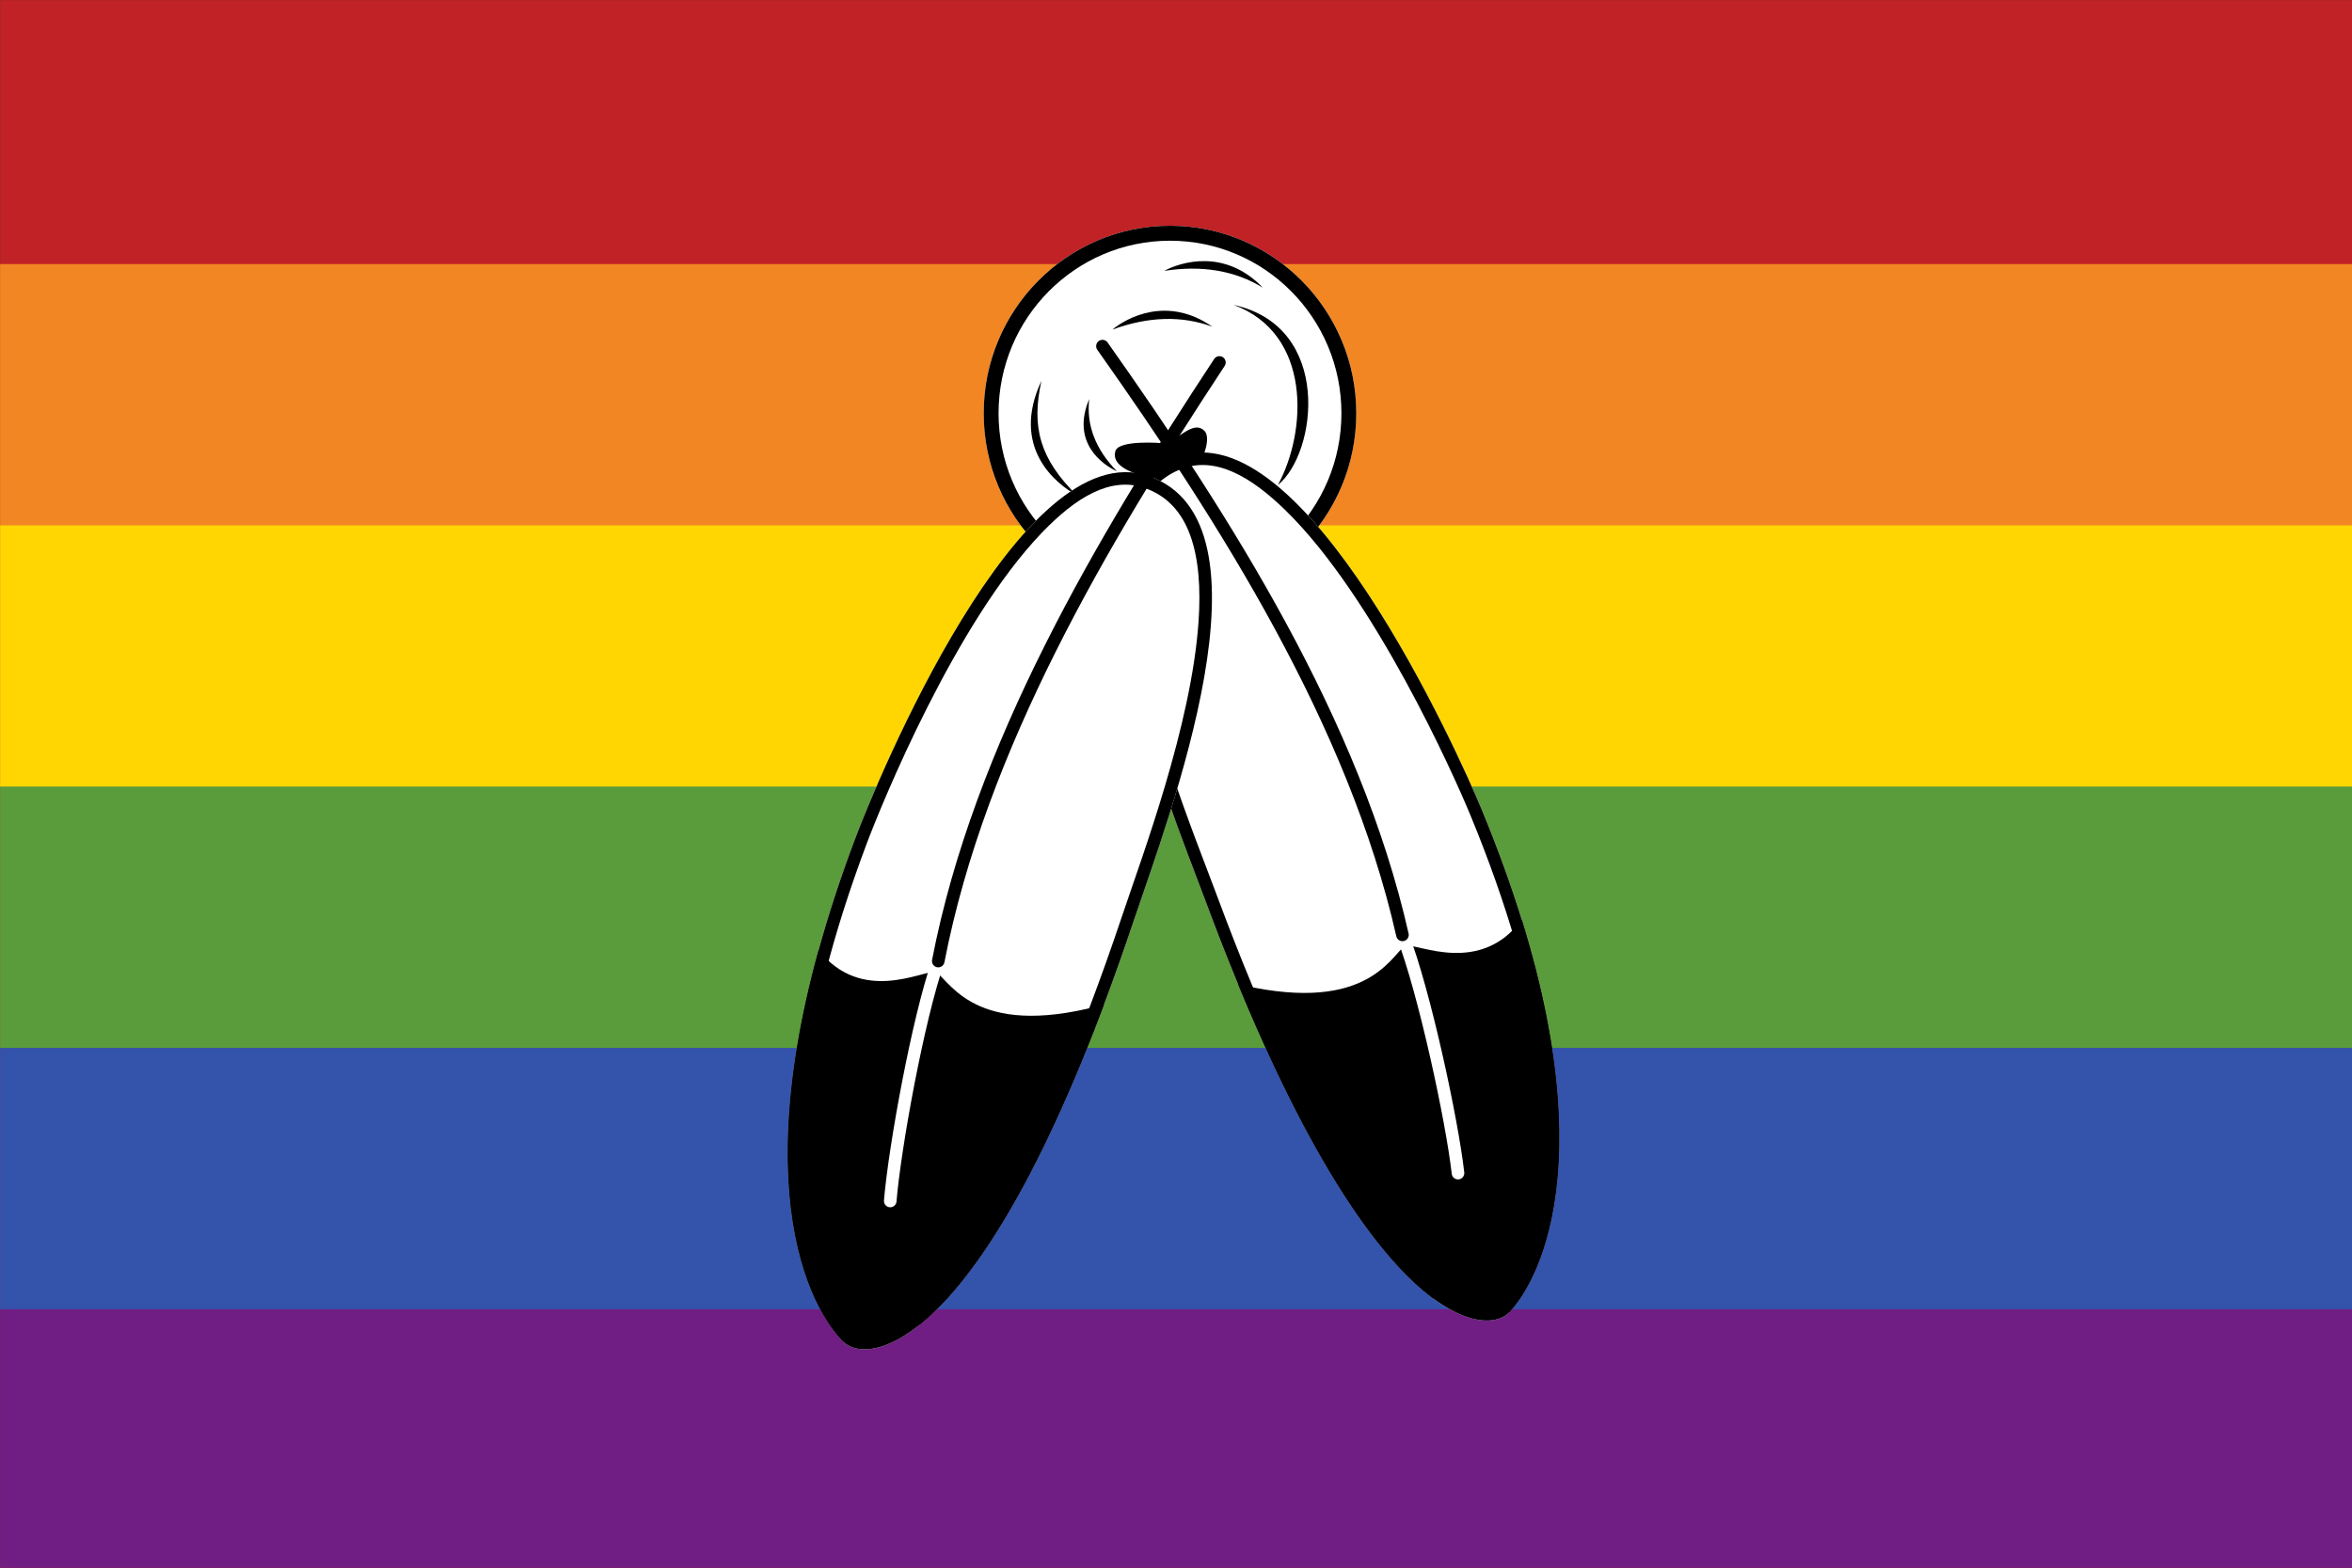 <?xml version="1.0" encoding="UTF-8" standalone="no"?>
<!DOCTYPE svg PUBLIC "-//W3C//DTD SVG 1.1//EN" "http://www.w3.org/Graphics/SVG/1.1/DTD/svg11.dtd">
<svg width="100%" height="100%" viewBox="0 0 2048 1366" version="1.1" xmlns="http://www.w3.org/2000/svg" xmlns:xlink="http://www.w3.org/1999/xlink" xml:space="preserve" xmlns:serif="http://www.serif.com/" style="fill-rule:evenodd;clip-rule:evenodd;stroke-linecap:round;stroke-miterlimit:2;">
    <rect x="0" y="0" width="2048" height="1366" fill="#333333" stroke="none"/>
    <g transform="matrix(1,0,0,1,0,-341.333)">
        <g id="TwoSpirit" transform="matrix(10.476,0,0,6.984,-5997.47,-6655.72)">
            <rect x="572.503" y="1001.88" width="195.497" height="195.497" style="fill:rgb(192,34,37);"/>
            <clipPath id="_clip1">
                <rect x="572.503" y="1001.88" width="195.497" height="195.497"/>
            </clipPath>
            <g clip-path="url(#_clip1)">
                <g transform="matrix(1,0,0,0.167,9.09495e-13,867.483)">
                    <rect x="572.503" y="1001.88" width="195.497" height="195.497" style="fill:rgb(242,134,35);"/>
                </g>
                <g transform="matrix(1,0,0,0.167,9.09495e-13,900.066)">
                    <rect x="572.503" y="1001.88" width="195.497" height="195.497" style="fill:rgb(255,214,2);"/>
                </g>
                <g transform="matrix(1,0,0,0.167,0,932.649)">
                    <rect x="572.503" y="1001.88" width="195.497" height="195.497" style="fill:rgb(90,156,59);"/>
                </g>
                <g transform="matrix(1,0,0,0.167,-1.3074e-12,965.232)">
                    <rect x="572.503" y="1001.88" width="195.497" height="195.497" style="fill:rgb(52,83,171);"/>
                </g>
                <g transform="matrix(1,0,0,0.167,-1.3074e-12,997.814)">
                    <rect x="572.503" y="1001.88" width="195.497" height="195.497" style="fill:rgb(112,30,132);"/>
                </g>
                <g transform="matrix(0.098,0,0,0.148,565.717,948.358)">
                    <circle cx="1061.5" cy="709.783" r="158" style="fill:white;"/>
                    <path d="M1061.5,551.783C1148.7,551.783 1219.5,622.581 1219.5,709.783C1219.5,796.986 1148.7,867.783 1061.5,867.783C974.297,867.783 903.5,796.986 903.5,709.783C903.5,622.581 974.297,551.783 1061.5,551.783ZM1061.5,564.385C1141.75,564.385 1206.9,629.536 1206.9,709.783C1206.9,790.031 1141.75,855.182 1061.5,855.182C981.252,855.182 916.101,790.031 916.101,709.783C916.101,629.536 981.252,564.385 1061.5,564.385Z"/>
                </g>
                <g transform="matrix(0.095,0,0,0.143,572.503,953.006)">
                    <path d="M911.113,673.809C906.614,693.977 906.274,710.964 911.088,726.887C915.903,742.81 925.873,757.668 941.996,773.575C924.151,763.833 883.674,732.167 911.113,673.809ZM1079.18,607.579C1113.23,619.999 1129.41,647.417 1133.83,677.654C1138.26,707.891 1130.93,740.947 1117.98,764.643C1152.3,737.051 1166.21,626.434 1079.18,607.579ZM952.912,689.745C951.627,700.979 952.944,711.846 956.95,722.333C960.956,732.82 967.651,742.927 977.122,752.643C964.211,746.819 936.89,727.325 952.912,689.745ZM1060.67,626.617C1047.4,621.757 1033.49,619.479 1018.92,619.867C1004.34,620.255 989.098,623.309 973.167,629.117C985.765,618.793 1021.24,599.272 1060.67,626.617ZM1104.82,592.549C1092.76,585.194 1079.56,580.243 1065.19,577.777C1050.82,575.311 1035.27,575.331 1018.51,577.915C1032.89,570.251 1071.49,558.031 1104.82,592.549Z"/>
                </g>
                <g transform="matrix(-0.095,0.005,0.003,0.143,763.505,945.636)">
                    <path d="M747.833,1073.78C767.3,1022.16 892.918,718.313 1004.83,756.783C1121.68,796.948 1022.41,1053.96 991.833,1144.78C865.72,1519.32 760.071,1534.02 737.833,1511.78C702.436,1476.39 643.962,1349.24 747.833,1073.78Z" style="fill:white;"/>
                    <clipPath id="_clip2">
                        <path d="M747.833,1073.78C767.3,1022.16 892.918,718.313 1004.83,756.783C1121.68,796.948 1022.41,1053.96 991.833,1144.78C865.72,1519.32 760.071,1534.02 737.833,1511.78C702.436,1476.39 643.962,1349.24 747.833,1073.78Z"/>
                    </clipPath>
                    <g clip-path="url(#_clip2)">
                        <path d="M716.129,1170.24C753.768,1217.38 806.386,1188.31 818.833,1189C832.978,1200.31 857.251,1249.42 971.71,1216.04C971.71,1216.04 918.825,1511.78 737.833,1511.78C602.861,1511.78 716.129,1170.24 716.129,1170.24Z"/>
                        <g transform="matrix(1,0,0,1,-105,356.217)">
                            <path d="M925.833,823.567C908.141,873.897 887.576,986.88 883.833,1032.78" style="fill:none;stroke:white;stroke-width:11px;"/>
                        </g>
                    </g>
                    <path d="M747.833,1073.78C767.3,1022.16 892.918,718.313 1004.83,756.783C1121.68,796.948 1022.41,1053.96 991.833,1144.78C865.72,1519.32 760.071,1534.02 737.833,1511.78C702.436,1476.39 643.962,1349.24 747.833,1073.78ZM758.126,1077.66C696.884,1240.08 692.659,1349.96 706.922,1419.44C715.984,1463.58 732.352,1490.75 745.612,1504.01C748.294,1506.69 753.154,1507.83 759.557,1507.17C768.753,1506.22 780.274,1501.48 793.941,1491.26C840.517,1456.45 906.956,1362.38 981.408,1141.27C999.565,1087.35 1042.35,974.261 1048.57,883.8C1050.54,855.077 1048.86,828.734 1040.98,807.698C1033.81,788.548 1021.31,774.079 1001.26,767.186C971.261,756.875 940.874,775.77 911.565,806.168C836.093,884.442 771.562,1042.03 758.126,1077.66L758.126,1077.66Z"/>
                </g>
                <g transform="matrix(-0.095,0.005,0.003,0.143,763.505,945.636)">
                    <path d="M1066.83,657.783C964.141,813.113 857.007,993.352 820.833,1179.78" style="fill:none;stroke:black;stroke-width:11px;"/>
                </g>
                <g transform="matrix(0.095,0,0,0.143,572.503,953.006)">
                    <path d="M747.833,1073.78C767.3,1022.16 892.918,718.313 1004.83,756.783C1121.68,796.948 1022.41,1053.96 991.833,1144.78C865.72,1519.32 760.071,1534.02 737.833,1511.78C702.436,1476.39 643.962,1349.24 747.833,1073.78Z" style="fill:white;"/>
                    <clipPath id="_clip3">
                        <path d="M747.833,1073.78C767.3,1022.16 892.918,718.313 1004.83,756.783C1121.68,796.948 1022.41,1053.96 991.833,1144.78C865.72,1519.32 760.071,1534.02 737.833,1511.78C702.436,1476.39 643.962,1349.24 747.833,1073.78Z"/>
                    </clipPath>
                    <g clip-path="url(#_clip3)">
                        <path d="M716.129,1170.24C753.768,1217.38 806.386,1188.31 818.833,1189C832.978,1200.31 857.251,1249.42 971.71,1216.04C971.71,1216.04 918.825,1511.78 737.833,1511.78C602.861,1511.78 716.129,1170.24 716.129,1170.24Z"/>
                        <g transform="matrix(1,0,0,1,-105,356.217)">
                            <path d="M925.833,823.567C908.141,873.897 887.576,986.88 883.833,1032.78" style="fill:none;stroke:white;stroke-width:11px;"/>
                        </g>
                    </g>
                    <path d="M747.833,1073.78C767.3,1022.16 892.918,718.313 1004.83,756.783C1121.68,796.948 1022.41,1053.96 991.833,1144.78C865.72,1519.32 760.071,1534.02 737.833,1511.78C702.436,1476.39 643.962,1349.24 747.833,1073.78ZM758.126,1077.66C771.562,1042.03 836.093,884.442 911.565,806.168C940.874,775.77 971.261,756.875 1001.26,767.186C1021.31,774.079 1033.81,788.548 1040.98,807.698C1048.86,828.734 1050.54,855.077 1048.57,883.8C1042.35,974.261 999.565,1087.35 981.408,1141.27C906.956,1362.38 840.517,1456.45 793.941,1491.26C780.274,1501.48 768.753,1506.22 759.557,1507.17C753.154,1507.83 748.294,1506.69 745.612,1504.01C732.352,1490.75 715.984,1463.58 706.922,1419.44C692.659,1349.96 696.884,1240.08 758.126,1077.66Z"/>
                </g>
                <g transform="matrix(0.095,0,0,0.143,572.503,953.006)">
                    <path d="M1066.83,657.783C964.141,813.113 857.007,993.352 820.833,1179.78" style="fill:none;stroke:black;stroke-width:11px;"/>
                </g>
                <g transform="matrix(0.095,0,0,0.143,572.503,953.006)">
                    <path d="M1016.66,728.147C1016.66,728.147 978.878,724.974 975.833,735.01C971.985,747.696 990.133,754.447 1003.14,757.331C1009.47,758.735 1012.28,750.06 1019.33,747.533C1042.6,739.195 1037.2,742.779 1050.33,742.033C1052.56,741.907 1059.54,723.388 1053.83,717.533C1043.35,706.784 1029.19,728.147 1016.66,728.147Z"/>
                </g>
            </g>
        </g>
    </g>
</svg>
